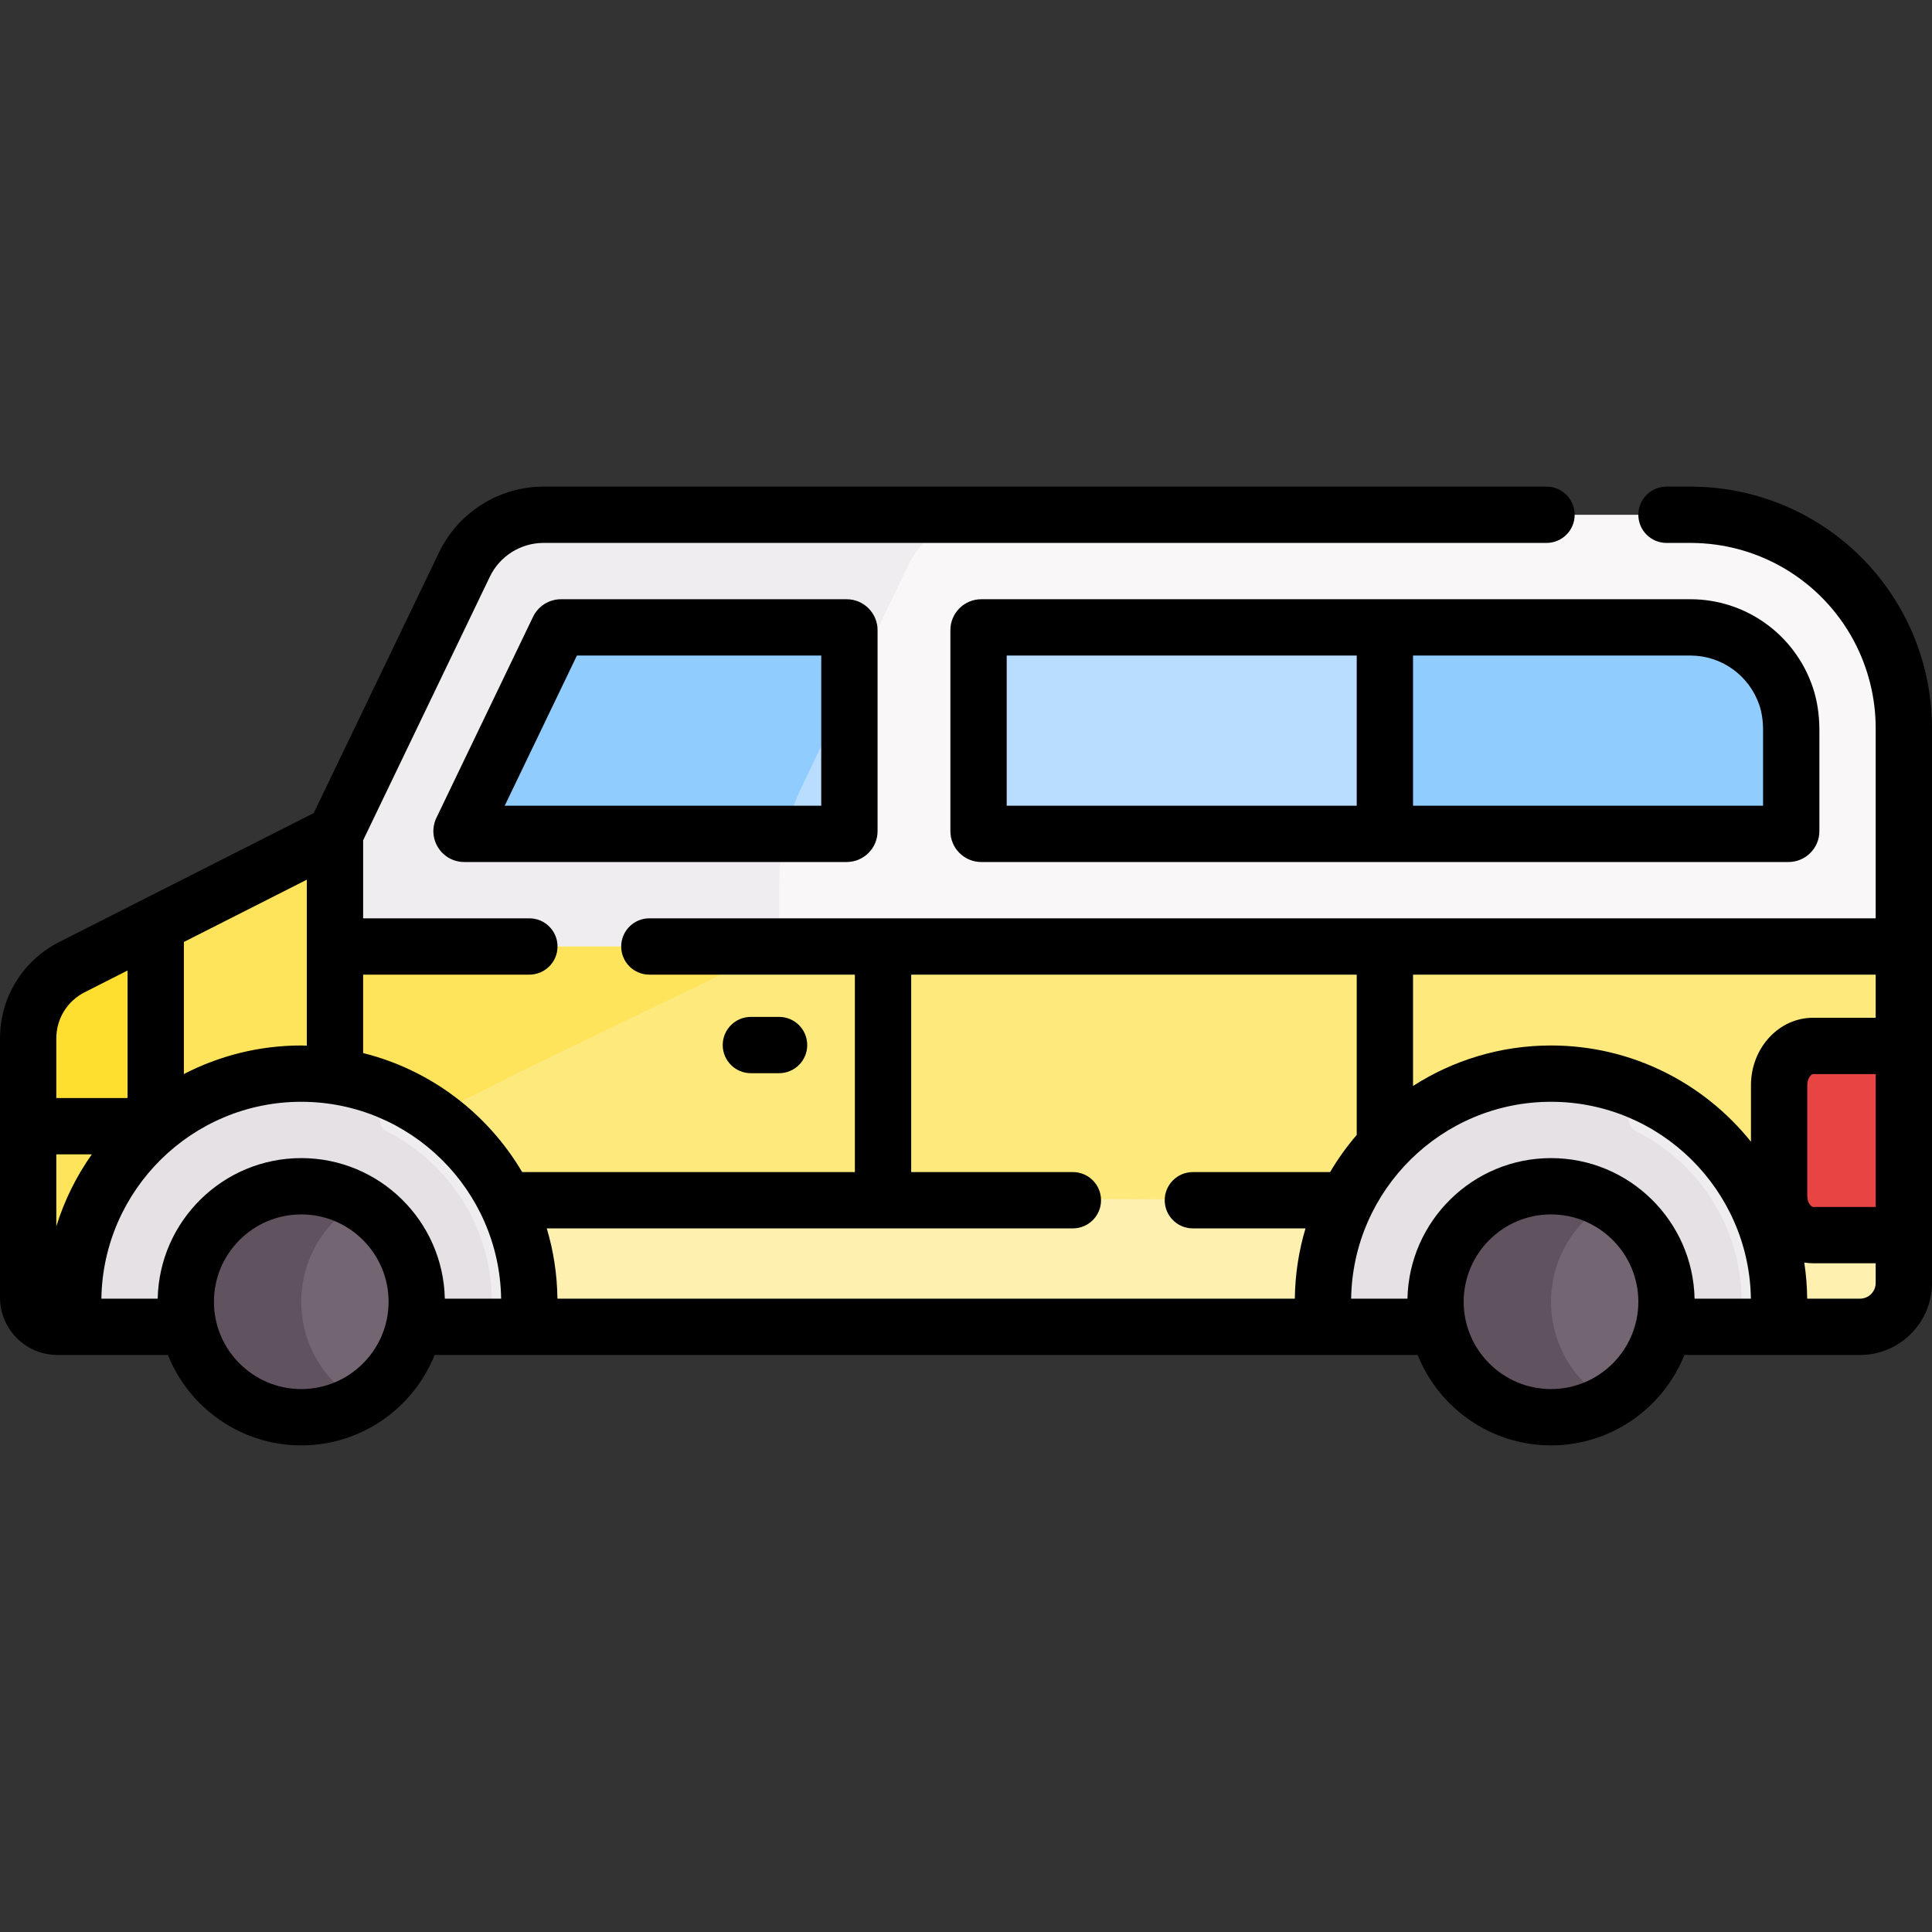 <svg id="Capa_1" enable-background="new 0 0 514.633 514.633" height="512" viewBox="0 0 514.633 514.633" width="512" xmlns="http://www.w3.org/2000/svg"><rect x="0" y="0" width="514.633" height="514.633" fill="#333333" stroke="none"/><g><g><path d="m462.726 182.864h-294.745l-78.753 39.252-30.736 15.574v52.338c6.759-2.602 14.091-4.042 21.756-4.042 33.5 0 60.76 27.26 60.76 60.76 0 2.26-.12 4.49-.37 6.68h212.11c-.24-2.19-.36-4.42-.36-6.68 0-33.5 27.26-60.76 60.76-60.76s60.76 27.26 60.76 60.76c0 2.1-.1 4.17-.31 6.21v.47h21.86c6.45 0 11.67-5.22 11.67-11.67v-89.64z" fill="#fef0ae"/><path d="m462.726 182.864h-294.745l-78.753 39.252-48.323 24.485-3.679 7.931-21.202 36.644-8.526 8.82v45.64c0 4.3 3.49 7.79 7.8 7.79h4.55v-.04c-.24-2.18-.36-4.39-.36-6.64 0-33.5 27.25-60.76 60.76-60.76 13.07 0 25.179 4.163 35.1 11.213l22.35-11.325 78.753-39.252h287.154z" fill="#fee45a"/><g><g><g id="XMLID_233_"><g><path d="m368.899 254.056v65.65l-133.68-.54v-67.05h133.68z" fill="#fee97d"/></g></g></g><path d="m235.219 319.166-145.99-.6v-66.45h145.99z" fill="#fee97d"/></g><path d="m371.449 252.116h135.68v67.59h-135.68z" fill="#fee97d"/><path d="m507.129 193.946v58.17h-138.23-133.68-145.99v-30l34.51-71.78c3.88-8.08 12.05-13.21 21.01-13.21h305.56c10.45 0 20.48 2.87 29.14 8.04 8.65 5.16 15.94 12.64 20.89 21.84 4.46 8.28 6.79 17.54 6.79 26.94z" fill="#f9f7f8"/><path d="m242.046 150.336c3.88-8.08 12.05-13.21 21.01-13.21h-118.307c-8.96 0-17.13 5.13-21.01 13.21l-34.51 71.78v30h118.307v-16.156c0-9.112 2.05-18.108 5.999-26.321z" fill="#efedef"/><path d="m89.229 252.116v34.544c9.623 1.437 18.516 5.136 26.12 10.54l22.35-11.325 69.837-33.758h-118.307z" fill="#fee45a"/><path d="m141.009 346.746c0 2.26-.12 4.49-.37 6.68h-120.79v-.04c-.24-2.18-.36-4.39-.36-6.64 0-33.5 27.25-60.76 60.76-60.76 33.5 0 60.76 27.26 60.76 60.76z" fill="#efedef"/><path d="m102.653 295.75c1.709-1.11 3.476-2.137 5.297-3.073-8.308-4.271-17.736-6.691-27.701-6.691-33.51 0-60.76 27.26-60.76 60.76 0 2.25.12 4.46.36 6.64v.04h51.706 3.654 55.347c.289-2.186.453-4.411.453-6.675 0-19.821-11.421-37.021-28.026-45.374-2.228-1.121-2.421-4.269-.33-5.627z" fill="#e5e1e5"/><circle cx="80.247" cy="346.75" fill="#736572" r="30.762"/><g id="XMLID_232_"><g><g><path d="m473.909 346.746c0 2.1-.1 4.17-.31 6.21v.47h-120.85c-.24-2.19-.36-4.42-.36-6.68 0-33.5 27.26-60.76 60.76-60.76s60.76 27.26 60.76 60.76z" fill="#efedef"/></g></g></g><path d="m435.657 295.35 5.19-2.675c-8.308-4.272-17.732-6.69-27.698-6.69-33.5 0-60.76 27.26-60.76 60.76 0 2.26.12 4.49.36 6.68h46.209 9.151 55.35c.289-2.186.453-4.411.453-6.675 0-19.876-11.485-37.117-28.166-45.444-2.459-1.227-2.531-4.697-.089-5.956z" fill="#e5e1e5"/><circle cx="413.15" cy="346.75" fill="#736572" r="30.762"/><path d="m80.249 346.75c0-11.384 6.196-21.321 15.387-26.641-4.526-2.619-9.784-4.12-15.39-4.12-16.989 0-30.762 13.772-30.762 30.762 0 16.989 13.772 30.762 30.762 30.762 5.605 0 10.87-1.504 15.396-4.124-9.191-5.321-15.393-15.255-15.393-26.639z" fill="#615260"/><path d="m413.152 346.75c0-11.384 6.201-21.319 15.392-26.638-4.526-2.619-9.789-4.123-15.394-4.123-16.989 0-30.762 13.772-30.762 30.762 0 16.989 13.772 30.762 30.762 30.762 5.605 0 10.872-1.506 15.398-4.125-9.192-5.321-15.396-15.254-15.396-26.638z" fill="#615260"/><g id="XMLID_210_"><g><path d="m477.129 194.466v26.92c0 .41-.32.73-.72.73h-107.51v-54.99h81.41c11.35 0 21.61 7.13 25.41 18.21 1.01 2.93 1.41 6.03 1.41 9.13z" fill="#91ccff"/><path d="m368.899 167.126v54.99h-107.51c-.4 0-.73-.32-.73-.73v-53.54c0-.4.33-.72.73-.72z" fill="#b8ddff"/><path d="m226.259 167.846v53.54c0 .41-.33.73-.73.73h-101.85c-.54 0-.89-.56-.66-1.04l25.74-53.54c.12-.25.38-.41.66-.41h76.11c.4 0 .73.32.73.72z" fill="#b8ddff"/><path d="m225.529 167.126h-76.11c-.28 0-.54.16-.66.41l-25.74 53.54c-.23.48.12 1.04.66 1.04h85.465c1.005-4.293 2.469-8.479 4.391-12.477l12.724-26.466v-15.327c0-.4-.33-.72-.73-.72z" fill="#91ccff"/></g></g><g id="XMLID_230_"><g><path d="m507.129 278.606v50.4h-24.18c-4.99 0-9.04-4.69-9.04-10.48v-29.44c0-5.79 4.05-10.48 9.04-10.48z" fill="#e94444"/></g></g><g id="XMLID_231_"><g><path d="m41.479 292.326c0 4.24-3.43 7.67-7.66 7.67h-26.32v-23.39c0-8.02 4.51-15.36 11.67-18.99l21.74-11.02z" fill="#fedf30"/></g></g></g><g><path d="m506.943 163.449c-11.234-20.866-32.937-33.829-56.637-33.829h-6.396c-4.143 0-7.5 3.358-7.5 7.5s3.357 7.5 7.5 7.5h6.396c18.174 0 34.814 9.939 43.43 25.94 3.857 7.163 5.896 15.249 5.896 23.385v50.672h-326.661c-4.142 0-7.5 3.358-7.5 7.5s3.358 7.5 7.5 7.5h54.746v52.59h-88.628c-9.183-15.583-24.367-27.218-42.36-31.696v-20.894h44.28c4.142 0 7.5-3.358 7.5-7.5s-3.358-7.5-7.5-7.5h-44.28v-20.792l33.771-70.243c2.618-5.444 8.212-8.962 14.254-8.962h267.196c4.143 0 7.5-3.358 7.5-7.5s-3.357-7.5-7.5-7.5h-267.197c-11.771 0-22.673 6.855-27.772 17.463l-33.41 69.493-67.791 34.348c-9.734 4.932-15.78 14.774-15.78 25.685v69.022c0 8.435 6.862 15.297 15.297 15.297h29.423c5.646 14.096 19.438 24.083 35.527 24.083s29.881-9.987 35.527-24.083h261.849c5.646 14.096 19.438 24.083 35.527 24.083s29.881-9.987 35.527-24.083h46.784c10.572 0 19.173-8.601 19.173-19.173v-147.81c-.001-10.609-2.66-21.155-7.691-30.496zm-7.31 158.056h-16.684c-.446 0-1.538-1.044-1.538-2.98v-29.439c0-1.936 1.092-2.98 1.538-2.98h16.684zm0-50.4h-16.684c-9.119 0-16.538 8.066-16.538 17.98v15.041c-12.521-15.614-31.737-25.638-53.262-25.638-13.527 0-26.135 3.971-36.754 10.785v-29.655h123.237v11.487zm-48.243 74.823c-.44-20.718-17.419-37.44-38.241-37.44s-37.801 16.722-38.241 37.44h-15c.443-28.99 24.148-52.44 53.241-52.44s52.798 23.45 53.241 52.44zm-165.603-18.719c4.143 0 7.5-3.358 7.5-7.5s-3.357-7.5-7.5-7.5h-43.071v-52.59h118.679v42.697c-2.643 3.074-5.019 6.382-7.088 9.894h-36.559c-4.143 0-7.5 3.358-7.5 7.5s3.357 7.5 7.5 7.5h30.004c-1.779 5.944-2.767 12.223-2.844 18.72h-196.421c-.077-6.497-1.065-12.776-2.844-18.72h140.144zm-152.3 18.719h-15c-.44-20.718-17.419-37.44-38.241-37.44s-37.801 16.722-38.241 37.44h-15c.443-28.99 24.148-52.44 53.241-52.44s52.799 23.451 53.241 52.44zm-118.487-19.247v-19.185h9.453c-4.093 5.8-7.317 12.254-9.453 19.185zm65.247-48.192c-11.265 0-21.891 2.76-31.266 7.612v-35.183l32.748-16.592v44.2c-.495-.01-.985-.037-1.482-.037zm-57.687-14.184 11.421-5.787v33.811c0 .092-.075.166-.166.166h-18.815v-15.886c0-5.227 2.897-9.942 7.56-12.304zm57.687 105.707c-12.827 0-23.262-10.435-23.262-23.262s10.435-23.262 23.262-23.262 23.262 10.435 23.262 23.262-10.436 23.262-23.262 23.262zm332.902 0c-12.826 0-23.262-10.435-23.262-23.262s10.436-23.262 23.262-23.262 23.262 10.435 23.262 23.262-10.435 23.262-23.262 23.262zm82.311-24.084h-14.07c-.039-3.267-.294-6.483-.779-9.625.766.119 1.542.201 2.338.201h16.684v5.251c0 2.301-1.872 4.173-4.173 4.173z"/><path d="m149.415 159.621c-3.144 0-6.054 1.831-7.416 4.663l-25.741 53.541c-1.233 2.565-1.065 5.536.45 7.945s4.119 3.848 6.966 3.848h101.857c4.537 0 8.229-3.691 8.229-8.228v-53.541c0-4.537-3.691-8.228-8.229-8.228zm69.345 54.997h-84.316l19.229-39.997h65.087z"/><path d="m261.386 159.621c-4.537 0-8.228 3.691-8.228 8.228v53.541c0 4.537 3.691 8.228 8.228 8.228h215.019c4.537 0 8.229-3.691 8.229-8.228v-26.927c0-4.154-.612-8.044-1.818-11.563-.001 0-.001-.001-.001-.001-4.778-13.923-17.841-23.277-32.506-23.277h-188.923zm6.772 15h93.237v39.997h-93.237zm200.468 13.146c.668 1.949 1.007 4.202 1.007 6.695v20.155h-93.237v-39.997h73.912c8.257.001 15.62 5.284 18.318 13.147z"/><path d="m207.522 285.872c4.142 0 7.5-3.358 7.5-7.5s-3.358-7.5-7.5-7.5h-7.508c-4.142 0-7.5 3.358-7.5 7.5s3.358 7.5 7.5 7.5z"/></g></g></svg>